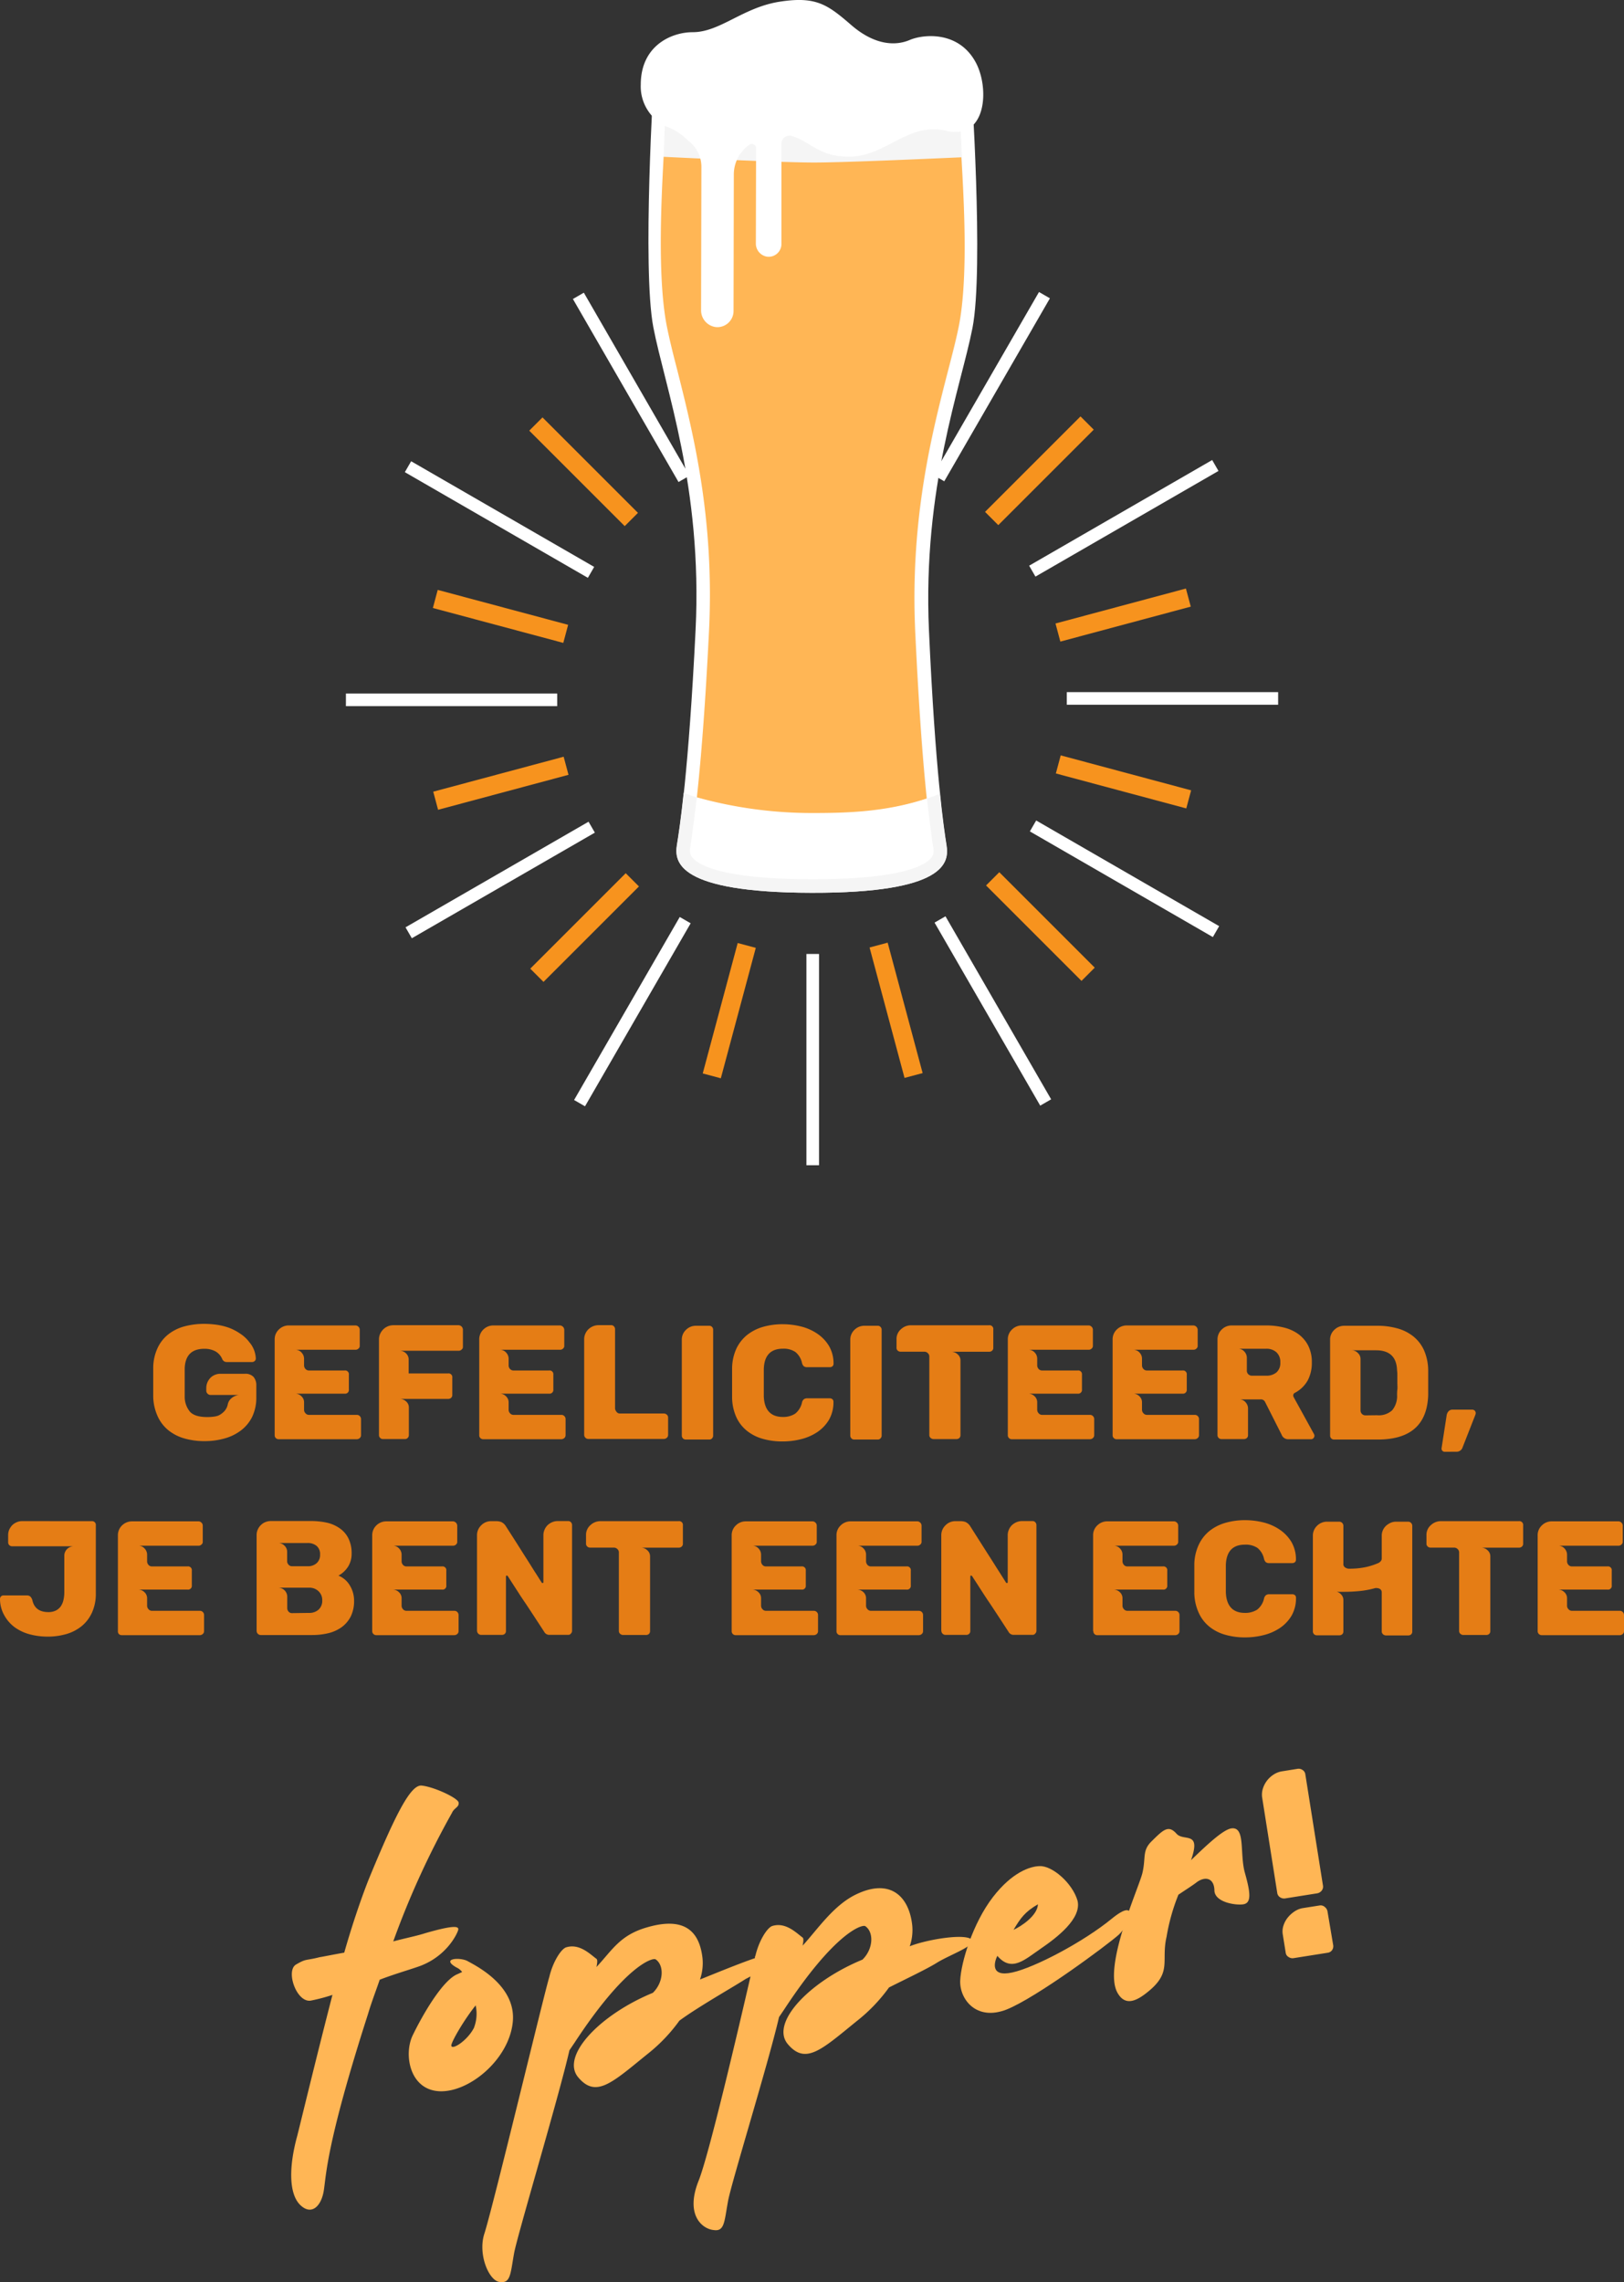 <svg xmlns="http://www.w3.org/2000/svg" viewBox="0 0 358.12 503.27"><rect x="0" y="0" width="358.12" height="503.27" fill="#333333" stroke="none"/><defs><style>.cls-1,.cls-2{fill:none;stroke-miterlimit:10;}.cls-1{stroke:#f7931e;stroke-width:4.13px;}.cls-2{stroke:#fff;stroke-width:2.78px;}.cls-3{fill:#e57d15;}.cls-4{fill:#ffb655;}.cls-5{fill:#fff;}.cls-6{fill:#f5f5f5;}</style></defs><title>FINAL_TOPPER</title><g id="Layer_2" data-name="Layer 2"><g id="Layer_1-2" data-name="Layer 1"><line class="cls-1" x1="164.37" y1="99.95" x2="156.67" y2="71.19"/><line class="cls-1" x1="139.22" y1="114.56" x2="118.17" y2="93.51"/><line class="cls-1" x1="124.75" y1="139.78" x2="95.99" y2="132.08"/><line class="cls-1" x1="124.83" y1="168.87" x2="96.07" y2="176.58"/><line class="cls-1" x1="139.44" y1="194.02" x2="118.39" y2="215.07"/><line class="cls-1" x1="164.67" y1="208.49" x2="156.96" y2="237.25"/><line class="cls-1" x1="193.75" y1="208.41" x2="201.46" y2="237.17"/><line class="cls-1" x1="218.9" y1="193.8" x2="239.95" y2="214.85"/><line class="cls-1" x1="233.37" y1="168.57" x2="262.13" y2="176.28"/><line class="cls-1" x1="233.29" y1="139.49" x2="262.05" y2="131.78"/><line class="cls-1" x1="218.68" y1="114.34" x2="239.73" y2="93.29"/><line class="cls-1" x1="193.46" y1="99.87" x2="201.16" y2="71.11"/><line class="cls-2" x1="178.91" y1="51.39" x2="178.91" y2="97.99"/><line class="cls-2" x1="127.54" y1="65.24" x2="150.83" y2="105.6"/><line class="cls-2" x1="89.97" y1="102.92" x2="130.33" y2="126.22"/><line class="cls-2" x1="76.28" y1="154.33" x2="122.87" y2="154.33"/><line class="cls-2" x1="90.12" y1="205.7" x2="130.48" y2="182.41"/><line class="cls-2" x1="127.8" y1="243.27" x2="151.1" y2="202.91"/><line class="cls-2" x1="179.22" y1="256.96" x2="179.22" y2="210.37"/><line class="cls-2" x1="230.59" y1="243.12" x2="207.29" y2="202.76"/><line class="cls-2" x1="268.15" y1="205.44" x2="227.8" y2="182.14"/><line class="cls-2" x1="281.85" y1="154.02" x2="235.25" y2="154.02"/><line class="cls-2" x1="268" y1="102.65" x2="227.64" y2="125.95"/><line class="cls-2" x1="230.32" y1="65.09" x2="207.02" y2="105.44"/><path class="cls-3" d="M33.79,308.09c0-.36,0-.81,0-1.35s0-1.18,0-1.93,0-1.42,0-2,0-1,0-1.35a10.5,10.5,0,0,1,1-4.28,8.25,8.25,0,0,1,2.42-3,9.94,9.94,0,0,1,3.52-1.7,16.71,16.71,0,0,1,4.32-.54,20,20,0,0,1,2.74.2,13.87,13.87,0,0,1,2.72.67A11.51,11.51,0,0,1,53,294.12,7.83,7.83,0,0,1,55,296a5.9,5.9,0,0,1,1.41,3.57.73.73,0,0,1-.22.54.85.85,0,0,1-.57.25H50a1.33,1.33,0,0,1-.57-.14,3.05,3.05,0,0,1-.36-.36A3.52,3.52,0,0,0,47.5,298a5,5,0,0,0-2.45-.56q-4.14,0-4.32,4.28c0,.34,0,.76,0,1.28s0,1.12,0,1.82,0,1.3,0,1.82,0,.95,0,1.31a5.17,5.17,0,0,0,1.19,3.4q1.08,1.14,3.75,1.14a10.47,10.47,0,0,0,1.4-.08,4.77,4.77,0,0,0,.92-.19,2.91,2.91,0,0,0,.66-.33,4.77,4.77,0,0,0,.58-.45,3.14,3.14,0,0,0,1-1.76,2.47,2.47,0,0,1,.47-1,3.3,3.3,0,0,1,.7-.61,3.44,3.44,0,0,1,.74-.34,2.32,2.32,0,0,1,.61-.11H46.42a.88.88,0,0,1-.65-.29.87.87,0,0,1-.28-.64v-.62a3.18,3.18,0,0,1,.21-1.13,3.58,3.58,0,0,1,.61-1,3,3,0,0,1,1-.72,3.07,3.07,0,0,1,1.33-.27H54a2.41,2.41,0,0,1,1.92.7,2.82,2.82,0,0,1,.6,1.89v2.52a9.79,9.79,0,0,1-.92,4.4,8.44,8.44,0,0,1-2.49,3,10.58,10.58,0,0,1-3.63,1.76,16,16,0,0,1-4.38.58,15.75,15.75,0,0,1-4.39-.58,10,10,0,0,1-3.51-1.76,8.46,8.46,0,0,1-2.37-3A11.06,11.06,0,0,1,33.79,308.09Z"/><path class="cls-3" d="M60.57,316.48V295.42a2.94,2.94,0,0,1,.94-2.25,3.07,3.07,0,0,1,2.19-.88H78.39a.9.9,0,0,1,.65.28.92.92,0,0,1,.29.65v3.57a.74.74,0,0,1-.29.61.88.88,0,0,1-.65.25H65.07a1.82,1.82,0,0,1,1.42.61,2,2,0,0,1,.56,1.33v1.52a1.2,1.2,0,0,0,.29.75,1,1,0,0,0,.83.36H76a.83.83,0,0,1,.93.94v3.24a.82.82,0,0,1-.93.93H65.07a1.92,1.92,0,0,1,1.4.58,1.77,1.77,0,0,1,.58,1.3v1.69a1.1,1.1,0,0,0,.31.75,1,1,0,0,0,.81.36H78.68a.9.9,0,0,1,.66.27.92.92,0,0,1,.27.67v3.53a.83.83,0,0,1-.28.65,1,1,0,0,1-.65.25H61.47a.92.92,0,0,1-.65-.25A.88.88,0,0,1,60.57,316.48Z"/><path class="cls-3" d="M83.57,316.44V295.38a3,3,0,0,1,.27-1.26,3.38,3.38,0,0,1,.71-1,3.26,3.26,0,0,1,1-.65,3.19,3.19,0,0,1,1.16-.23h14.43a1,1,0,0,1,.94.94V297a.71.71,0,0,1-.29.61.87.87,0,0,1-.65.26h-13a2,2,0,0,1,1.39.57,1.87,1.87,0,0,1,.59,1.37v3.06H98.8a.83.83,0,0,1,.94.94v3.78a.88.88,0,0,1-.25.66,1,1,0,0,1-.69.24H88.18a2,2,0,0,1,1.35.54,1.71,1.71,0,0,1,.63,1.36v6.05a.87.87,0,0,1-.25.65.8.8,0,0,1-.65.25H84.47a.84.84,0,0,1-.64-.25A.87.87,0,0,1,83.57,316.44Z"/><path class="cls-3" d="M105.68,316.48V295.42a3,3,0,0,1,.93-2.25,3.11,3.11,0,0,1,2.2-.88H123.5a1,1,0,0,1,.93.93v3.57a.73.73,0,0,1-.28.61.88.88,0,0,1-.65.25H110.18a1.83,1.83,0,0,1,1.42.61,2,2,0,0,1,.56,1.33v1.52a1.19,1.19,0,0,0,.28.75,1,1,0,0,0,.83.36h7.81a.83.83,0,0,1,.94.94v3.24a.83.83,0,0,1-.94.93h-10.9a1.92,1.92,0,0,1,1.4.58,1.81,1.81,0,0,1,.58,1.3v1.69a1.14,1.14,0,0,0,.3.75,1,1,0,0,0,.81.36h10.51a.9.9,0,0,1,.67.27.92.92,0,0,1,.27.67v3.53a.84.84,0,0,1-.29.65,1,1,0,0,1-.65.25h-17.2a.91.91,0,0,1-.65-.25A.88.88,0,0,1,105.68,316.48Z"/><path class="cls-3" d="M128.82,316.44V295.35a2.91,2.91,0,0,1,.27-1.26,3.09,3.09,0,0,1,.71-1,3.4,3.4,0,0,1,1-.63,3.19,3.19,0,0,1,1.16-.23h2.77a.81.81,0,0,1,.65.25.92.92,0,0,1,.25.65v17.46a1.24,1.24,0,0,0,.29.7.9.9,0,0,0,.79.42h9.68a1,1,0,0,1,.65.25.83.83,0,0,1,.29.65v3.81a.83.83,0,0,1-.29.65,1,1,0,0,1-.65.25H129.72a.92.92,0,0,1-.9-.9Z"/><path class="cls-3" d="M150.35,316.55V295.49a2.94,2.94,0,0,1,.94-2.25,3.07,3.07,0,0,1,2.19-.88h2.88a.8.8,0,0,1,.65.25.87.87,0,0,1,.25.65v23.29a.88.88,0,0,1-.25.65.8.8,0,0,1-.65.25h-5.11a.88.88,0,0,1-.65-.25A.92.92,0,0,1,150.35,316.55Z"/><path class="cls-3" d="M161.44,308.09c0-.34,0-.76,0-1.28V303c0-.52,0-1,0-1.29a10.74,10.74,0,0,1,.95-4.32,8.7,8.7,0,0,1,2.36-3,10.19,10.19,0,0,1,3.49-1.78,15.63,15.63,0,0,1,4.36-.59,16.76,16.76,0,0,1,4.05.5,11.18,11.18,0,0,1,3.58,1.59,8.67,8.67,0,0,1,2.58,2.71,7.65,7.65,0,0,1,1,3.91.73.73,0,0,1-.21.54.89.89,0,0,1-.58.22H178a1.14,1.14,0,0,1-.77-.22,1.51,1.51,0,0,1-.38-.72,4.24,4.24,0,0,0-1.46-2.41,4.59,4.59,0,0,0-2.75-.72c-2.71,0-4.12,1.5-4.21,4.5,0,.33,0,.74,0,1.22v3.53c0,.5,0,.92,0,1.26.12,3,1.52,4.54,4.21,4.54a4.86,4.86,0,0,0,2.7-.72,4.3,4.3,0,0,0,1.51-2.45,1.28,1.28,0,0,1,.4-.72,1.17,1.17,0,0,1,.75-.22H183a.84.84,0,0,1,.58.22.73.73,0,0,1,.21.54,7.72,7.72,0,0,1-1,4,8.58,8.58,0,0,1-2.61,2.72,11.39,11.39,0,0,1-3.58,1.54,16.47,16.47,0,0,1-4,.49,15.64,15.64,0,0,1-4.41-.58,9.72,9.72,0,0,1-3.47-1.76,8.28,8.28,0,0,1-2.34-3A10.9,10.9,0,0,1,161.44,308.09Z"/><path class="cls-3" d="M187.5,316.55V295.49a3,3,0,0,1,.94-2.25,3.09,3.09,0,0,1,2.2-.88h2.88a.79.79,0,0,1,.64.25.87.87,0,0,1,.26.65v23.29a.89.89,0,0,1-.26.65.79.79,0,0,1-.64.25H188.4a.84.84,0,0,1-.64-.25A.89.89,0,0,1,187.5,316.55Z"/><path class="cls-3" d="M218.1,292.25a.83.83,0,0,1,.94.94v4a.8.8,0,0,1-.25.65.93.93,0,0,1-.69.25h-8.31a2,2,0,0,1,1.4.58,1.72,1.72,0,0,1,.61,1.29v16.49a.87.87,0,0,1-.25.67,1,1,0,0,1-.68.23h-5a1,1,0,0,1-.65-.25.83.83,0,0,1-.29-.65V299.2a1,1,0,0,0-.34-.81,1.06,1.06,0,0,0-.74-.31h-5.22a.92.92,0,0,1-.68-.25.8.8,0,0,1-.25-.65v-1.83a2.82,2.82,0,0,1,1-2.25,3.19,3.19,0,0,1,2.16-.85Z"/><path class="cls-3" d="M222.24,316.48V295.42a2.94,2.94,0,0,1,.94-2.25,3.07,3.07,0,0,1,2.2-.88h14.68a.9.9,0,0,1,.65.28.92.92,0,0,1,.29.65v3.57a.74.74,0,0,1-.29.61.87.87,0,0,1-.65.25H226.74a1.85,1.85,0,0,1,1.43.61,1.94,1.94,0,0,1,.55,1.33v1.52a1.2,1.2,0,0,0,.29.75,1,1,0,0,0,.83.36h7.81a.83.83,0,0,1,.94.94v3.24a.83.83,0,0,1-.94.93H226.74a2,2,0,0,1,1.41.58,1.8,1.8,0,0,1,.57,1.3v1.69a1.15,1.15,0,0,0,.31.75,1,1,0,0,0,.81.36h10.51a.9.9,0,0,1,.67.27.92.92,0,0,1,.27.67v3.53a.84.84,0,0,1-.29.65,1,1,0,0,1-.65.25H223.14a.87.87,0,0,1-.9-.9Z"/><path class="cls-3" d="M245.35,316.48V295.42a3,3,0,0,1,.94-2.25,3.11,3.11,0,0,1,2.2-.88h14.69a1,1,0,0,1,.93.93v3.57a.71.71,0,0,1-.29.61.86.86,0,0,1-.64.25H249.85a1.85,1.85,0,0,1,1.43.61,1.94,1.94,0,0,1,.55,1.33v1.52a1.2,1.2,0,0,0,.29.75,1,1,0,0,0,.83.36h7.81a.83.83,0,0,1,.94.94v3.24a.83.83,0,0,1-.94.93H249.85a1.92,1.92,0,0,1,1.41.58,1.8,1.8,0,0,1,.57,1.3v1.69a1.15,1.15,0,0,0,.31.75,1,1,0,0,0,.81.36h10.51a.9.9,0,0,1,.67.27.92.92,0,0,1,.27.67v3.53a.84.84,0,0,1-.29.65,1,1,0,0,1-.65.25H246.25a.87.87,0,0,1-.9-.9Z"/><path class="cls-3" d="M289.63,317.16a.7.7,0,0,1-.54.22h-5a1.51,1.51,0,0,1-1.47-1l-3.64-7.2a1,1,0,0,0-1-.58h-4.75a1.79,1.79,0,0,1,1.46.65,2.06,2.06,0,0,1,.52,1.26v5.94a.87.87,0,0,1-.25.66,1,1,0,0,1-.69.24h-4.89a.91.91,0,0,1-.65-.25.88.88,0,0,1-.25-.65V295.42a3,3,0,0,1,.93-2.23,3.09,3.09,0,0,1,2.2-.9h7.63a15.88,15.88,0,0,1,3.83.45,9.19,9.19,0,0,1,3.19,1.42,7.25,7.25,0,0,1,2.2,2.54,8,8,0,0,1,.82,3.79,8.14,8.14,0,0,1-.91,3.93,7,7,0,0,1-2.9,2.77.6.6,0,0,0-.29.47.82.82,0,0,0,.07.39l4.5,8.18a.89.89,0,0,1,.11.39A.88.88,0,0,1,289.63,317.16Zm-7.3-16.7a2.9,2.9,0,0,0-.85-2.25,3.24,3.24,0,0,0-2.29-.78H273a1.77,1.77,0,0,1,1.41.63,2,2,0,0,1,.54,1.32v2.88a1.09,1.09,0,0,0,1.11,1.11h3.13a3.42,3.42,0,0,0,2.29-.72A2.73,2.73,0,0,0,282.33,300.46Z"/><path class="cls-3" d="M293.31,316.55V295.49a2.92,2.92,0,0,1,.95-2.25,3.11,3.11,0,0,1,2.18-.88h7.2a16.36,16.36,0,0,1,4.44.56,9.77,9.77,0,0,1,3.55,1.76,8.33,8.33,0,0,1,2.38,3.06,11.29,11.29,0,0,1,.93,4.41c0,.34,0,.74,0,1.21v3.07c0,.46,0,.86,0,1.19q-.31,9.83-11.12,9.83h-9.61a.87.87,0,0,1-.65-.25A.88.88,0,0,1,293.31,316.55Zm10.33-4.46A4.38,4.38,0,0,0,307,311a4.94,4.94,0,0,0,1.08-3.4c0-.34,0-.73.06-1.17s0-.94,0-1.49,0-1.05,0-1.5,0-.83-.06-1.17q-.11-4.5-4.64-4.5h-5.4a1.86,1.86,0,0,1,1.4.6,1.78,1.78,0,0,1,.58,1.27V311a1.11,1.11,0,0,0,.3.79,1.07,1.07,0,0,0,.81.33Z"/><path class="cls-3" d="M318.58,320.15a.65.65,0,0,1-.52-.23.71.71,0,0,1-.17-.56l1.12-7.24a1.69,1.69,0,0,1,.4-.88,1.15,1.15,0,0,1,.93-.38h4.36a.75.75,0,0,1,.72.72,1.24,1.24,0,0,1-.07.4l-2.81,7.16a1.38,1.38,0,0,1-1.33,1Z"/><path class="cls-3" d="M20.2,335.45a.83.83,0,0,1,.93.94v14.94a9.9,9.9,0,0,1-.83,4.24,8.26,8.26,0,0,1-2.26,3,9.61,9.61,0,0,1-3.39,1.77,14.75,14.75,0,0,1-4.17.57,15.32,15.32,0,0,1-3.82-.48,10.14,10.14,0,0,1-3.33-1.52A8.21,8.21,0,0,1,1,356.31,7.38,7.38,0,0,1,0,352.62a.82.82,0,0,1,.22-.57.7.7,0,0,1,.54-.22H5.87a1.17,1.17,0,0,1,.79.22,1.85,1.85,0,0,1,.47.79c.38,1.78,1.56,2.66,3.53,2.66a3.61,3.61,0,0,0,1.69-.36,3,3,0,0,0,1.08-.95A4.24,4.24,0,0,0,14,352.8a7.62,7.62,0,0,0,.18-1.69v-8.17a2.1,2.1,0,0,1,2-1.95H2.7a.88.88,0,0,1-.65-.25.85.85,0,0,1-.25-.65v-1.51A3.13,3.13,0,0,1,2,337.41a3.63,3.63,0,0,1,.63-1,3.06,3.06,0,0,1,1-.7,2.91,2.91,0,0,1,1.26-.27Z"/><path class="cls-3" d="M26,359.68V338.62a3,3,0,0,1,.93-2.25,3.11,3.11,0,0,1,2.2-.88H43.78a.87.87,0,0,1,.64.28.88.88,0,0,1,.29.65V340a.71.71,0,0,1-.29.61.84.84,0,0,1-.64.25H30.46a1.83,1.83,0,0,1,1.42.61,2,2,0,0,1,.56,1.33v1.52a1.19,1.19,0,0,0,.28.75,1,1,0,0,0,.83.36h7.81a.83.83,0,0,1,.94.94v3.24a.83.83,0,0,1-.94.93H30.46a1.92,1.92,0,0,1,1.4.58,1.81,1.81,0,0,1,.58,1.3v1.69a1.14,1.14,0,0,0,.3.75,1,1,0,0,0,.81.36H44.06a.9.9,0,0,1,.67.27.92.92,0,0,1,.27.67v3.53a.84.84,0,0,1-.29.65,1,1,0,0,1-.65.25H26.86a.91.91,0,0,1-.65-.25A.88.88,0,0,1,26,359.68Z"/><path class="cls-3" d="M56.59,359.64V338.58a2.87,2.87,0,0,1,.31-1.4,3.09,3.09,0,0,1,.77-1,2.85,2.85,0,0,1,1-.58,3.33,3.33,0,0,1,1-.18h8.86a16.64,16.64,0,0,1,3.46.34A8,8,0,0,1,74.88,337a5.9,5.9,0,0,1,1.94,2.22,7.38,7.38,0,0,1,.72,3.43,5.3,5.3,0,0,1-.77,2.81,5.78,5.78,0,0,1-2.14,2,5.1,5.1,0,0,1,2.54,2.21,6.38,6.38,0,0,1,.91,3.26,7.71,7.71,0,0,1-.73,3.53,6.75,6.75,0,0,1-2,2.36,8.41,8.41,0,0,1-2.94,1.33,15,15,0,0,1-3.54.41H57.49a.92.92,0,0,1-.9-.9Zm11.23-14.25a2.84,2.84,0,0,0,2-.67,2.42,2.42,0,0,0,.76-1.93,2.31,2.31,0,0,0-.77-1.89,3,3,0,0,0-2-.63H61.34a1.88,1.88,0,0,1,1.41.6,1.84,1.84,0,0,1,.57,1.31v2.16a1.14,1.14,0,0,0,.29.69,1,1,0,0,0,.79.36Zm.33,10.29a3,3,0,0,0,2.1-.72,2.59,2.59,0,0,0,.81-2,2.68,2.68,0,0,0-.83-2.07,2.89,2.89,0,0,0-2.08-.77H61.34a2,2,0,0,1,2,1.9v2.63a1.2,1.2,0,0,0,.27.72,1,1,0,0,0,.81.36Z"/><path class="cls-3" d="M82.08,359.68V338.62a3,3,0,0,1,.93-2.25,3.11,3.11,0,0,1,2.2-.88H99.9a1,1,0,0,1,.93.93V340a.73.73,0,0,1-.28.61.88.88,0,0,1-.65.25H86.58a1.83,1.83,0,0,1,1.42.61,2,2,0,0,1,.56,1.33v1.52a1.15,1.15,0,0,0,.29.75,1,1,0,0,0,.82.36h7.82a.83.83,0,0,1,.93.94v3.24a.82.82,0,0,1-.93.93H86.58a1.92,1.92,0,0,1,1.4.58,1.77,1.77,0,0,1,.58,1.3v1.69a1.14,1.14,0,0,0,.3.75,1,1,0,0,0,.81.36h10.52a.9.9,0,0,1,.66.27.92.92,0,0,1,.27.67v3.53a.81.81,0,0,1-.29.65,1,1,0,0,1-.64.25H83a.91.91,0,0,1-.65-.25A.88.88,0,0,1,82.08,359.68Z"/><path class="cls-3" d="M105.19,359.64V338.58a3,3,0,0,1,.9-2.19,3,3,0,0,1,2.23-.94h1.15a3.38,3.38,0,0,1,1,.16,2.36,2.36,0,0,1,1.11,1c1.42,2.2,2.69,4.2,3.82,6,.69,1.08,1.24,1.94,1.64,2.58s.76,1.22,1.11,1.76.64,1,.88,1.39l.44.68a.21.21,0,0,0,.18.07.16.16,0,0,0,.18-.18V338.58a3,3,0,0,1,.27-1.29,3.06,3.06,0,0,1,.7-1,3.45,3.45,0,0,1,1-.63,3.1,3.1,0,0,1,1.15-.23h2.34a.78.78,0,0,1,.61.25.93.93,0,0,1,.25.69v23.22a.84.84,0,0,1-.25.64.7.7,0,0,1-.61.29h-4.07a1.27,1.27,0,0,1-1.22-.68q-2.16-3.32-3.89-5.94c-.72-1.06-1.29-1.9-1.69-2.54l-1.14-1.76-.88-1.37-.43-.67a.3.3,0,0,0-.18-.11c-.15,0-.22.06-.22.18v12a.87.87,0,0,1-.25.67,1,1,0,0,1-.68.23h-4.54a.92.92,0,0,1-.9-.9Z"/><path class="cls-3" d="M149.65,335.45a.83.83,0,0,1,.94.94v4a.8.8,0,0,1-.26.65.89.89,0,0,1-.68.25h-8.32a2,2,0,0,1,1.41.58,1.72,1.72,0,0,1,.61,1.29v16.49a.87.87,0,0,1-.25.67,1,1,0,0,1-.69.23h-5a1,1,0,0,1-.65-.25.83.83,0,0,1-.29-.65V342.4a1,1,0,0,0-.34-.81,1.08,1.08,0,0,0-.74-.31h-5.22a.89.89,0,0,1-.68-.25.8.8,0,0,1-.26-.65v-1.83a2.82,2.82,0,0,1,1-2.25,3.16,3.16,0,0,1,2.16-.85Z"/><path class="cls-3" d="M161.35,359.68V338.62a2.94,2.94,0,0,1,.94-2.25,3.07,3.07,0,0,1,2.19-.88h14.69a.9.9,0,0,1,.65.28.92.92,0,0,1,.29.65V340a.74.74,0,0,1-.29.61.88.88,0,0,1-.65.25H165.85a1.82,1.82,0,0,1,1.42.61,2,2,0,0,1,.56,1.33v1.52a1.2,1.2,0,0,0,.29.75,1,1,0,0,0,.83.36h7.81a.83.83,0,0,1,.93.94v3.24a.82.82,0,0,1-.93.93H165.85a1.92,1.92,0,0,1,1.4.58,1.77,1.77,0,0,1,.58,1.3v1.69a1.1,1.1,0,0,0,.31.75,1,1,0,0,0,.81.36h10.51a.9.9,0,0,1,.66.27.92.92,0,0,1,.27.67v3.53a.83.83,0,0,1-.28.65,1,1,0,0,1-.65.25H162.25a.92.92,0,0,1-.65-.25A.88.88,0,0,1,161.35,359.68Z"/><path class="cls-3" d="M184.46,359.68V338.62a2.94,2.94,0,0,1,.94-2.25,3.07,3.07,0,0,1,2.19-.88h14.69a.9.9,0,0,1,.65.28.92.92,0,0,1,.29.65V340a.74.74,0,0,1-.29.61.87.87,0,0,1-.65.25H189a1.82,1.82,0,0,1,1.42.61,1.91,1.91,0,0,1,.56,1.33v1.52a1.2,1.2,0,0,0,.29.75,1,1,0,0,0,.83.36h7.81a.83.83,0,0,1,.94.94v3.24a.83.83,0,0,1-.94.93H189a2,2,0,0,1,1.41.58,1.8,1.8,0,0,1,.57,1.3v1.69a1.1,1.1,0,0,0,.31.75,1,1,0,0,0,.81.36h10.51a.92.92,0,0,1,.94.94v3.53a.84.84,0,0,1-.29.65,1,1,0,0,1-.65.25H185.36a.86.86,0,0,1-.9-.9Z"/><path class="cls-3" d="M207.57,359.64V338.58a3,3,0,0,1,.9-2.19,3,3,0,0,1,2.24-.94h1.15a3.32,3.32,0,0,1,1,.16,2.43,2.43,0,0,1,1.12,1l3.81,6c.7,1.08,1.24,1.94,1.64,2.58l1.12,1.76c.34.54.64,1,.88,1.39l.43.68a.24.24,0,0,0,.18.07.16.16,0,0,0,.18-.18V338.58a3,3,0,0,1,.27-1.29,3.06,3.06,0,0,1,.7-1,3.59,3.59,0,0,1,1-.63,3.14,3.14,0,0,1,1.15-.23h2.34a.77.77,0,0,1,.61.25.94.94,0,0,1,.26.69v23.22a.85.85,0,0,1-.26.64.69.69,0,0,1-.61.29h-4.07a1.28,1.28,0,0,1-1.22-.68q-2.16-3.32-3.89-5.94c-.72-1.06-1.28-1.9-1.69-2.54s-.79-1.22-1.13-1.76l-.89-1.37-.43-.67a.3.3,0,0,0-.18-.11q-.21,0-.21.18v12a.87.87,0,0,1-.26.67,1,1,0,0,1-.68.23h-4.54a.92.92,0,0,1-.9-.9Z"/><path class="cls-3" d="M241.05,359.68V338.62a2.94,2.94,0,0,1,.94-2.25,3.07,3.07,0,0,1,2.19-.88h14.69a.9.9,0,0,1,.65.28.92.92,0,0,1,.29.65V340a.74.74,0,0,1-.29.61.87.87,0,0,1-.65.25H245.55a1.82,1.82,0,0,1,1.42.61,1.91,1.91,0,0,1,.56,1.33v1.52a1.2,1.2,0,0,0,.29.75,1,1,0,0,0,.83.36h7.81a.83.83,0,0,1,.94.94v3.24a.83.83,0,0,1-.94.93H245.55a2,2,0,0,1,1.41.58,1.8,1.8,0,0,1,.57,1.3v1.69a1.1,1.1,0,0,0,.31.75,1,1,0,0,0,.81.36h10.51a.92.92,0,0,1,.94.94v3.53a.84.84,0,0,1-.29.65,1,1,0,0,1-.65.25H242a.86.86,0,0,1-.9-.9Z"/><path class="cls-3" d="M263.37,351.29c0-.34,0-.76,0-1.28v-3.8c0-.52,0-1,0-1.29a10.57,10.57,0,0,1,1-4.32,8.56,8.56,0,0,1,2.35-3,10.15,10.15,0,0,1,3.5-1.78,15.51,15.51,0,0,1,4.35-.59,16.76,16.76,0,0,1,4.05.5,11.18,11.18,0,0,1,3.58,1.59,8.67,8.67,0,0,1,2.58,2.71,7.65,7.65,0,0,1,1,3.91.73.73,0,0,1-.21.54.89.89,0,0,1-.58.22H279.9a1.17,1.17,0,0,1-.78-.22,1.6,1.6,0,0,1-.38-.72,4.23,4.23,0,0,0-1.45-2.41,4.62,4.62,0,0,0-2.76-.72q-4.06,0-4.21,4.5c0,.33,0,.74,0,1.22v3.53c0,.5,0,.92,0,1.26.12,3,1.52,4.54,4.21,4.54a4.86,4.86,0,0,0,2.7-.72,4.3,4.3,0,0,0,1.51-2.45,1.35,1.35,0,0,1,.4-.72,1.18,1.18,0,0,1,.76-.22H285a.84.84,0,0,1,.58.22.73.73,0,0,1,.21.54,7.72,7.72,0,0,1-1,4,8.58,8.58,0,0,1-2.61,2.72,11.39,11.39,0,0,1-3.58,1.54,16.41,16.41,0,0,1-4,.49,15.64,15.64,0,0,1-4.41-.58,9.72,9.72,0,0,1-3.47-1.76,8.28,8.28,0,0,1-2.34-3A10.9,10.9,0,0,1,263.37,351.29Z"/><path class="cls-3" d="M289.51,359.75V338.69a3,3,0,0,1,.93-2.23,3.09,3.09,0,0,1,2.2-.9h2.66a.92.92,0,0,1,.94.93v8.36a.86.86,0,0,0,.43.84,1.57,1.57,0,0,0,.69.24,17.61,17.61,0,0,0,3.72-.33,14.85,14.85,0,0,0,2.9-.93,1.61,1.61,0,0,0,.5-.4.93.93,0,0,0,.22-.65v-4.93a2.95,2.95,0,0,1,1-2.27,3.9,3.9,0,0,1,1-.63,3,3,0,0,1,1.13-.23h2.67a.92.92,0,0,1,.93.93v23.26a.87.87,0,0,1-.25.67,1,1,0,0,1-.68.23h-4.86a1,1,0,0,1-.65-.25.84.84,0,0,1-.29-.65v-8.53a.88.88,0,0,0-.34-.78,1.34,1.34,0,0,0-.74-.23,1,1,0,0,0-.36,0,20,20,0,0,1-3.55.66c-1.18.11-2.23.16-3.15.16h-1.22c-.34,0-.6,0-.79-.06a1.94,1.94,0,0,1,1.2.65,1.76,1.76,0,0,1,.49,1.22v6.88a.87.87,0,0,1-.25.67,1,1,0,0,1-.69.23h-4.89a.87.87,0,0,1-.65-.25A.88.88,0,0,1,289.51,359.75Z"/><path class="cls-3" d="M334.94,335.45a.83.83,0,0,1,.94.94v4a.8.8,0,0,1-.26.65.89.89,0,0,1-.68.25h-8.32a2,2,0,0,1,1.41.58,1.72,1.72,0,0,1,.61,1.29v16.49a.87.87,0,0,1-.25.67,1,1,0,0,1-.69.23h-5a1,1,0,0,1-.65-.25.83.83,0,0,1-.29-.65V342.4a1,1,0,0,0-.34-.81,1.08,1.08,0,0,0-.74-.31H315.5a.89.89,0,0,1-.68-.25.8.8,0,0,1-.26-.65v-1.83a2.82,2.82,0,0,1,1-2.25,3.16,3.16,0,0,1,2.16-.85Z"/><path class="cls-3" d="M339.08,359.68V338.62a2.94,2.94,0,0,1,.94-2.25,3.07,3.07,0,0,1,2.19-.88H356.9a.91.91,0,0,1,.65.28.92.92,0,0,1,.29.65V340a.74.74,0,0,1-.29.61.88.88,0,0,1-.65.25H343.58a1.82,1.82,0,0,1,1.42.61,2,2,0,0,1,.56,1.33v1.52a1.15,1.15,0,0,0,.29.75,1,1,0,0,0,.83.36h7.81a.83.83,0,0,1,.93.94v3.24a.82.82,0,0,1-.93.93H343.58a1.92,1.92,0,0,1,1.4.58,1.77,1.77,0,0,1,.58,1.3v1.69a1.1,1.1,0,0,0,.31.75,1,1,0,0,0,.81.36h10.51a.9.9,0,0,1,.66.27.92.92,0,0,1,.27.67v3.53a.83.83,0,0,1-.28.65,1,1,0,0,1-.65.25H340a.91.91,0,0,1-.65-.25A.88.88,0,0,1,339.08,359.68Z"/><path class="cls-4" d="M99.66,399.79a187.88,187.88,0,0,0-12.94,28.33c2.77-.74,5.28-1.23,7.08-1.82,6.19-1.78,7.42-1.57,7.25-.75s-2.62,6.09-9,8.2c-2.18.75-5.22,1.63-8.32,2.82-.81,2.41-1.74,4.75-2.58,7.57-9.27,28.85-9.2,35.6-9.76,39s-2.71,5.5-5.18,3.11-2.6-8.25-.64-15.33c1-4,4.28-17.6,7.74-31a38.84,38.84,0,0,1-4.59,1.22c-3.25.82-5.81-6.54-3.44-7.92s2-.8,5.22-1.62c.78-.12,2.8-.54,5.41-1,1.79-6.26,3.7-11.84,5.33-16,6-14.6,9.24-20.87,11.63-20.85,2.52.19,7.77,2.55,8.25,3.67C101.35,398.53,100.17,398.61,99.66,399.79Z"/><path class="cls-4" d="M113.06,446.05c-.9,8.2-9.7,15.47-16.23,15.11S89,453,91,448.85s6.53-12.19,9.91-13.52l1-.46a3.19,3.19,0,0,0-1.25-1c-3.51-2,.63-2.29,2.35-1.46C104.79,433.42,114,437.84,113.06,446.05Zm-8.5,1a8.53,8.53,0,0,0,.33-4.82c-2.42,3-5.24,7.79-5.37,8.81C99.51,452.28,103.13,450,104.56,447.09Z"/><path class="cls-4" d="M206.81,432.7c-2.26,1.45-7.08,3.71-10.77,5.58a36.47,36.47,0,0,1-7.09,7.4c-7.76,6.3-11.29,9.75-15.22,5.1s4.69-13.79,16.46-18.64c2.42-2.37,2.53-6.07.63-7.37-.68-.48-6.75,1.37-17.9,18.37l-1.13,1.67c-2.36,10.23-10.66,37-11.27,40.71-.8,4.41-.75,6.59-3.09,6.26-2.52-.2-6.39-3.27-3.4-10.81,2.29-5.63,8.87-33.85,11.47-45.12l-1.11.58c-2.16,1.43-10.47,6.14-14.57,9.17a36.47,36.47,0,0,1-7.09,7.4c-7.77,6.3-11.3,9.75-15.22,5.1s4.68-13.79,16.46-18.64c2.41-2.37,2.52-6.07.62-7.37-.67-.48-6.75,1.37-17.89,18.37l-1.13,1.67c-2.35,10.33-11.6,41.16-12.22,44.84-.79,4.41-.74,6.59-3.09,6.26-2.4-.11-5-6.18-3.4-10.81,2.17-7,13.2-53.06,14.26-56.41.77-3.31,2.52-6.07,3.64-6.55,3-1,5.42,1.53,6.77,2.51.23.17.22.76,0,1.8,3.49-3.74,5.16-7,11.06-8.72,8-2.36,11.62.45,12.33,6.81a11.08,11.08,0,0,1-.56,4.66c2.16-.84,7.85-3.23,12.1-4.7.05-.31,0-.4.12-.52.77-3.3,2.52-6.07,3.64-6.55,3-1,5.42,1.53,6.77,2.52.22.16.22.76,0,1.79,3.4-3.72,6.85-8.95,11.85-11.33,7.49-3.58,11.62.45,12.32,6.81a10.88,10.88,0,0,1-.55,4.66c3.18-1.3,10.72-2.69,13.16-1.78C216.51,428.57,210,430.8,206.81,432.7Z"/><path class="cls-4" d="M246.67,426.68C244.05,429,228.55,440.5,222,443.13c-6.75,2.66-10.42-2.33-10.26-6.34s2.77-12.68,7.23-18.46c4.21-5.45,8.18-6.77,10.27-6.81,2.77-.14,7.26,3.73,8.38,7.64.92,3.93-4.5,8.08-8.09,10.54s-6.43,5.29-9.6,1.61c-.61,1.2-1.74,4.76,3.27,3.67s15.75-6.78,21.92-11.83S249.2,424.39,246.67,426.68Zm-23.17-1.11c1.67-.76,5.28-3.12,5.38-5.63C226.05,421.58,225.07,422.93,223.5,425.57Z"/><path class="cls-4" d="M274.18,419.94c-1.75.27-6.45-.47-6.38-3.17-.12-2.67-2.07-3.06-3.94-1.67-.62.5-2.25,1.55-4,2.72a44.19,44.19,0,0,0-2.61,9.27c-1.3,5.58,1.46,7.93-4.68,12.59-2.48,1.89-4.59,2.42-6.09-.13-3.39-5.74,4.68-23.24,5.45-26.55s-.05-4.77,1.82-6.76c2.75-2.72,3.86-3.9,5.67-1.89,1.59,1.84,5.56-.78,3.22,5.86,3.46-3.33,7-6.68,8.85-7,3.21-.5,1.85,5.39,3,9.68C275.77,417.4,276,419.64,274.18,419.94Z"/><path class="cls-4" d="M283.52,430.62l-.64-4a4.09,4.09,0,0,1,.18-2.09,5.44,5.44,0,0,1,1-1.77,6.53,6.53,0,0,1,1.52-1.32,4.57,4.57,0,0,1,1.72-.66l3.73-.59a1.37,1.37,0,0,1,1.1.33,1.61,1.61,0,0,1,.6.95L294,429a1.52,1.52,0,0,1-.26,1.06,1.43,1.43,0,0,1-1,.57l-7.52,1.19a1.47,1.47,0,0,1-1.05-.25A1.26,1.26,0,0,1,283.52,430.62Zm6.88-13.09-7,1.11a1.58,1.58,0,0,1-1.11-.24,1.34,1.34,0,0,1-.64-1l-3.31-20.92a4.43,4.43,0,0,1,.13-2,5.68,5.68,0,0,1,2.4-3.16,4.7,4.7,0,0,1,1.86-.71l3.37-.54a1.48,1.48,0,0,1,1.12.24,1.31,1.31,0,0,1,.62.92l3.9,24.59a1.39,1.39,0,0,1-.3,1.12A1.59,1.59,0,0,1,290.4,417.53Z"/><path class="cls-5" d="M179,196.88c29.72.06,30.32-6.74,29.74-10.44s-2.48-16-3.89-47.47,7.06-53.65,9.6-66.66-.33-55.3-.33-55.3-26.47,1.28-34.75,1.26-35.18-1.4-35.18-1.4-2.61,42.28-.12,55.29,10.87,35.22,9.32,66.71-3.49,43.75-4.09,47.45S149.24,196.82,179,196.88Z"/><path class="cls-6" d="M179,193.91c-19.41,0-24.8-3-26.28-4.72a2.59,2.59,0,0,1-.49-2.4c1.69-10.45,3.08-26.53,4.13-47.78,1.21-24.83-3.54-43.64-7-57.37-1-3.85-1.82-7.18-2.37-10-2-10.56-.53-41.88,0-51.63,7.25.36,25.67,1.24,32.39,1.26s24.83-.8,32-1.13c.59,9.72,2.26,41.09.2,51.63-.56,2.85-1.41,6.17-2.41,10-3.53,13.71-8.36,32.5-7.25,57.34,1,21.25,2.28,37.33,3.93,47.8a2.58,2.58,0,0,1-.5,2.39C203.78,191,198.38,194,179,193.91Z"/><path class="cls-4" d="M179,193.91c-19.41,0-24.8-3-26.28-4.72a2.59,2.59,0,0,1-.49-2.4c1.69-10.45,3.08-26.53,4.13-47.78,1.21-24.83-3.54-43.64-7-57.37-1-3.85-1.82-7.18-2.37-10-2-10.56-1.18-27.31-.65-37.06,7.24.36,26.29,1.25,33,1.26S204.89,35,212,34.69c.58,9.71,1.52,26.51-.54,37.05-.56,2.85-1.41,6.17-2.41,10-3.53,13.71-8.36,32.5-7.25,57.34,1,21.25,2.28,37.33,3.93,47.8a2.58,2.58,0,0,1-.5,2.39C203.78,191,198.38,194,179,193.91Z"/><path class="cls-6" d="M150.76,174.85c-.67,6.29-1.22,9.78-1.5,11.47-.6,3.69,0,10.5,29.7,10.56s30.32-6.74,29.74-10.44c-.27-1.68-.81-5.15-1.45-11.4-10.42,4.29-20.95,4.41-28.25,4.39C171.91,179.42,159.83,178.33,150.76,174.85Z"/><path class="cls-5" d="M179,193.88c-19.41,0-24.8-3-26.28-4.73a2.58,2.58,0,0,1-.49-2.39c.2-1.22.94-6.69,1.44-10.93A94.78,94.78,0,0,0,179,179.29c7.73,0,16.25-.2,25.4-3.21.48,4.12,1.19,9.59,1.38,10.79a2.57,2.57,0,0,1-.5,2.39C203.78,191,198.38,193.92,179,193.88Z"/><path class="cls-5" d="M215.2,13.82c-3.77-7.08-11.58-6.29-14.6-5S193,10.08,187.76,5.56,180-.89,171.9.38,158.77,7.11,152.74,7.1c-4.56,0-11.42,2.87-11.44,11.53a9.73,9.73,0,0,0,6.33,9.55,12.43,12.43,0,0,1,3.61,2.36c.28.26.56.5.83.73a7.2,7.2,0,0,1,2.6,5.5l-.07,31.61A3.71,3.71,0,0,0,158,72.14a3.57,3.57,0,0,0,3.76-3.55l.06-30.15a8,8,0,0,1,3.46-6.54l0,0a.93.93,0,0,1,1.45.77l-.05,20.94a2.93,2.93,0,0,0,2.52,3,2.82,2.82,0,0,0,3.12-2.79l0-22.08A1.76,1.76,0,0,1,174.64,30c4.23,1.27,5.84,4.54,12.55,4.55,8.32,0,12.87-7.72,21.59-5.69S218.24,19.55,215.2,13.82Z"/></g></g></svg>